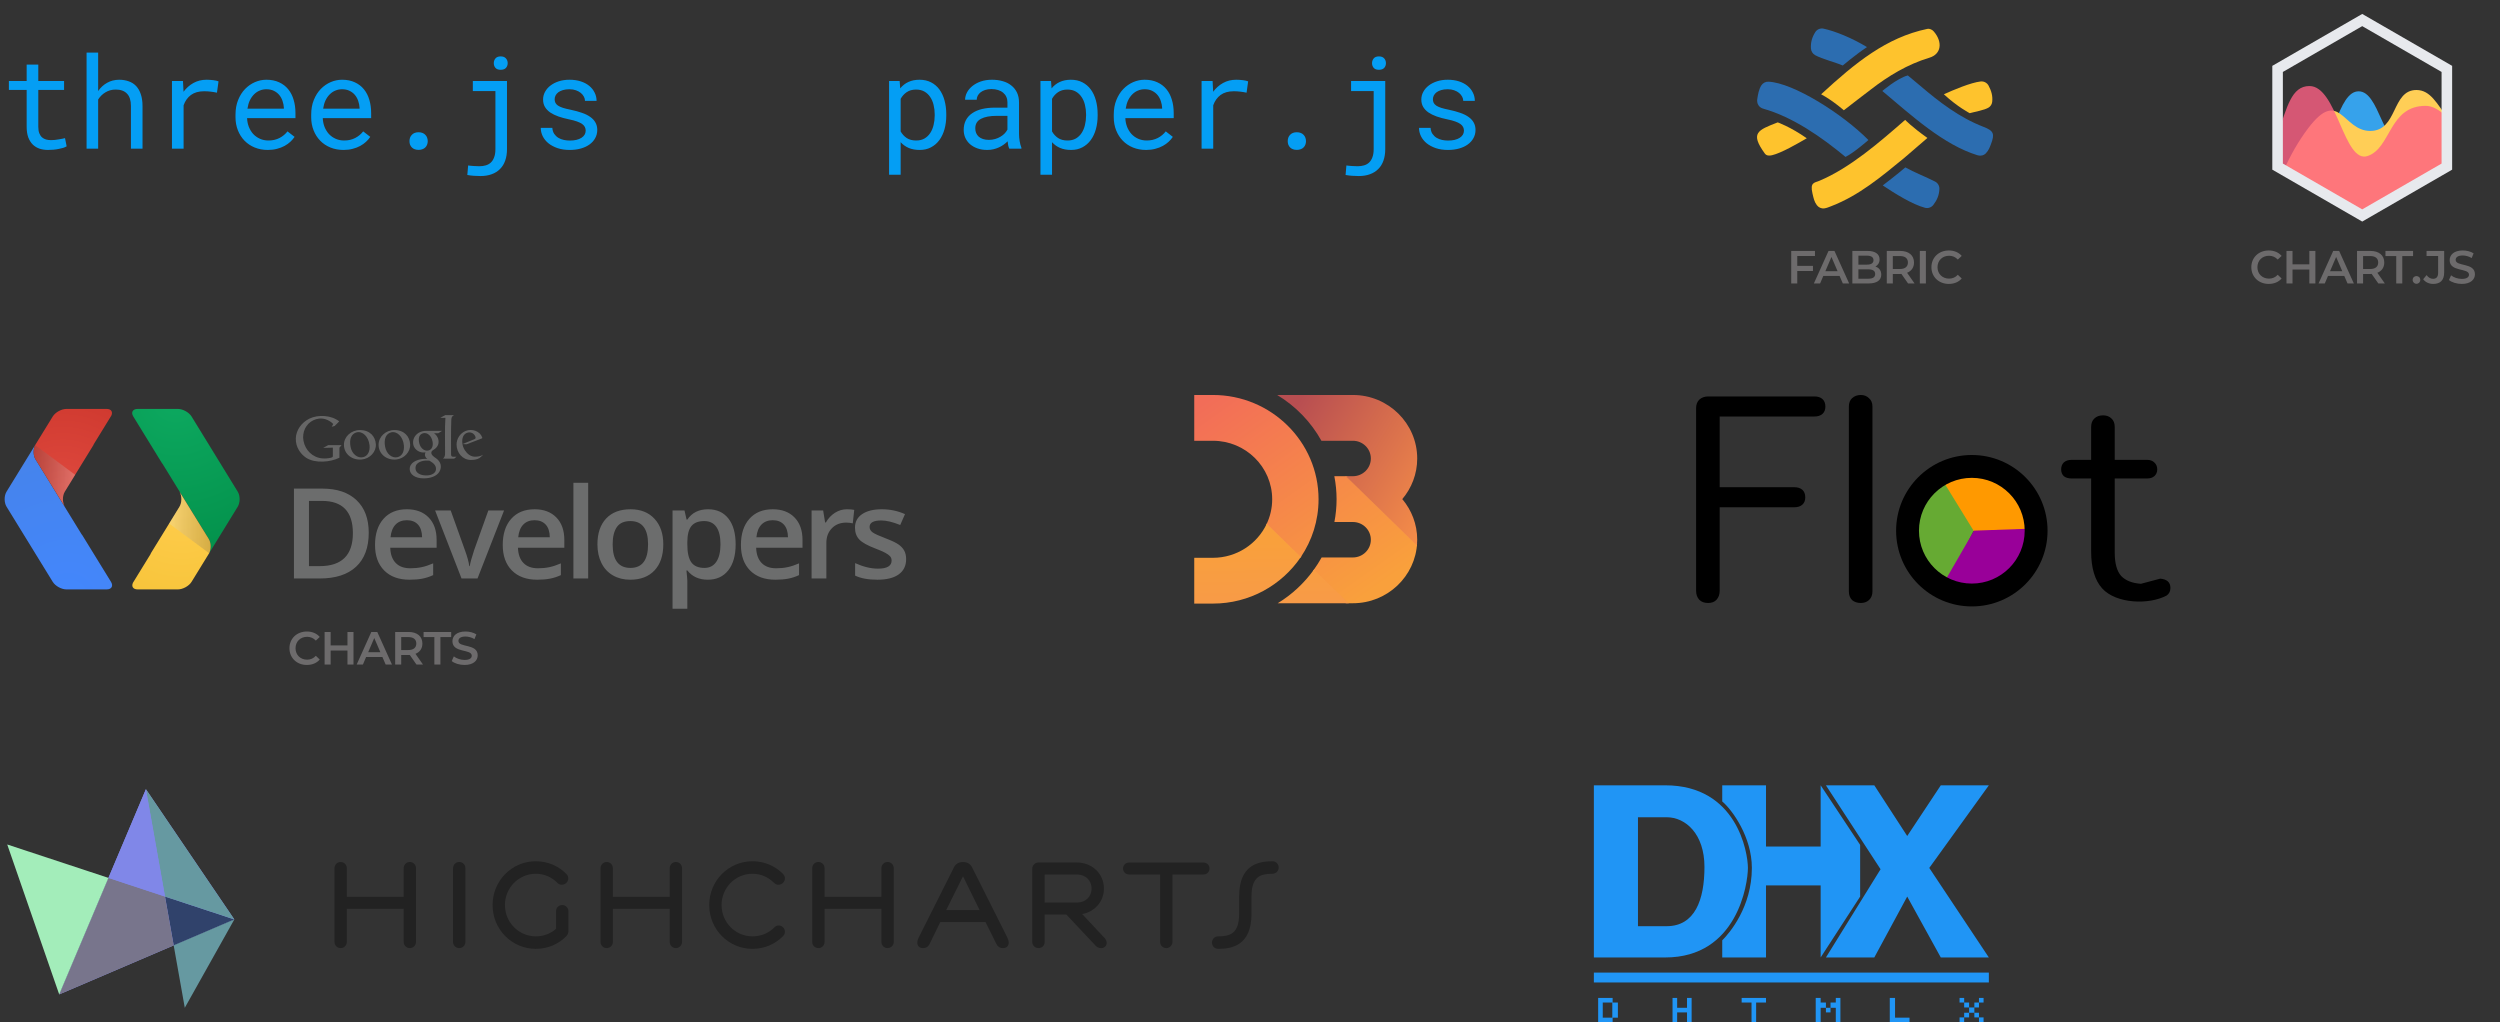 <svg width="538" height="220" viewBox="0 0 538 220" fill="none" xmlns="http://www.w3.org/2000/svg">
<rect x="0" y="0" width="538" height="220" fill="#333333" stroke="none"/>
<path d="M31.398 169.84L23.334 188.921L12.738 213.994L37.376 203.448L50.426 197.863L31.398 169.84Z" fill="#8087E8"/>
<path d="M35.508 192.939L37.377 203.448L50.427 197.862L35.508 192.939Z" fill="#30426B"/>
<path d="M31.399 169.84L35.508 192.94L50.427 197.863L31.399 169.84Z" fill="#6699A1"/>
<path d="M35.507 192.939L50.427 197.863L23.335 188.92L12.738 213.994L37.377 203.448L35.507 192.939Z" fill="#78758C"/>
<path d="M12.739 213.994L23.335 188.921L1.554 181.732L12.739 213.994Z" fill="#A3EDBA"/>
<path d="M37.377 203.448L39.766 216.876L50.427 197.863L37.377 203.448Z" fill="#6699A1"/>
<path d="M31.398 169.84L23.334 188.921L35.507 192.94L31.398 169.84Z" fill="#8087E8"/>
<path d="M86.867 195.574H74.638V202.687C74.638 203.442 74.054 204.034 73.31 204.034C72.565 204.034 71.981 203.442 71.981 202.687V186.848C71.981 186.093 72.565 185.499 73.31 185.499C74.054 185.499 74.638 186.091 74.638 186.848V192.989H86.867V186.848C86.867 186.093 87.452 185.499 88.196 185.499C88.94 185.499 89.525 186.091 89.525 186.848V202.684C89.525 203.439 88.94 204.032 88.196 204.032C87.452 204.032 86.867 203.44 86.867 202.684V195.574Z" fill="#222222"/>
<path d="M100.157 202.684C100.157 203.439 99.572 204.032 98.827 204.032C98.081 204.032 97.496 203.44 97.496 202.684V186.848C97.496 186.093 98.081 185.499 98.827 185.499C99.572 185.499 100.157 186.091 100.157 186.848V202.684Z" fill="#222222"/>
<path d="M119.665 196.059C119.665 195.304 120.25 194.767 120.996 194.767C121.739 194.767 122.327 195.359 122.327 196.113V200.37C122.327 200.693 122.164 201.177 121.899 201.446C120.198 203.171 117.912 204.193 115.306 204.193C110.149 204.193 106.003 199.992 106.003 194.767C106.003 189.539 110.149 185.34 115.306 185.34C117.912 185.34 120.198 186.363 121.899 188.085C122.429 188.624 122.429 189.434 121.899 189.972C121.367 190.51 120.518 190.564 119.986 190.025C118.763 188.788 117.167 188.033 115.306 188.033C111.639 188.033 108.661 191.05 108.661 194.767C108.661 198.483 111.64 201.501 115.306 201.501C117.007 201.501 118.497 200.909 119.665 199.883V196.059Z" fill="#222222"/>
<path d="M144.12 195.574H131.892V202.687C131.892 203.442 131.305 204.034 130.562 204.034C129.817 204.034 129.233 203.442 129.233 202.687V186.848C129.233 186.093 129.817 185.499 130.562 185.499C131.305 185.499 131.892 186.091 131.892 186.848V192.989H144.12V186.848C144.12 186.093 144.704 185.499 145.448 185.499C146.193 185.499 146.779 186.091 146.779 186.848V202.684C146.779 203.439 146.195 204.032 145.448 204.032C144.706 204.032 144.12 203.44 144.12 202.684V195.574Z" fill="#222222"/>
<path d="M161.927 204.193C156.767 204.193 152.624 199.992 152.624 194.767C152.624 189.539 156.769 185.34 161.927 185.34C164.533 185.34 166.819 186.363 168.52 188.085C169.05 188.624 169.05 189.434 168.52 189.972C167.988 190.51 167.137 190.564 166.605 190.025C165.384 188.788 163.788 188.033 161.927 188.033C158.259 188.033 155.282 191.05 155.282 194.767C155.282 198.483 158.259 201.501 161.927 201.501C163.788 201.501 165.436 200.801 166.659 199.562C167.191 199.022 167.988 199.022 168.52 199.562C169.05 200.099 169.05 200.908 168.52 201.446C166.819 203.17 164.532 204.193 161.927 204.193Z" fill="#222222"/>
<path d="M189.675 195.574H177.447V202.687C177.447 203.442 176.863 204.034 176.116 204.034C175.374 204.034 174.787 203.442 174.787 202.687V186.848C174.787 186.093 175.371 185.499 176.116 185.499C176.86 185.499 177.447 186.091 177.447 186.848V192.989H189.675V186.848C189.675 186.093 190.26 185.499 191.007 185.499C191.75 185.499 192.335 186.091 192.335 186.848V202.684C192.335 203.439 191.751 204.032 191.007 204.032C190.262 204.032 189.675 203.44 189.675 202.684V195.574Z" fill="#222222"/>
<path d="M209.21 186.686L216.759 201.716C216.919 202.039 217.078 202.471 217.078 202.848C217.078 203.602 216.598 204.033 215.855 204.033C215.323 204.033 214.791 203.871 214.418 203.117L212.081 198.43H202.348L200.061 203.117C199.689 203.871 199.158 204.033 198.628 204.033C197.883 204.033 197.405 203.601 197.405 202.848C197.405 202.47 197.563 202.04 197.723 201.716L205.271 186.686C205.751 185.663 206.709 185.501 207.24 185.501C207.774 185.501 208.73 185.662 209.21 186.686ZM203.625 195.844H210.801L207.24 188.572L203.625 195.844Z" fill="#222222"/>
<path d="M231.771 185.608C234.961 185.608 237.564 187.978 237.564 191.209C237.564 194.065 235.543 196.221 232.886 196.705L237.722 201.877C238.199 202.362 238.361 203.224 237.827 203.708C237.298 204.248 236.286 204.088 235.754 203.493L229.482 196.813H224.804V202.74C224.804 203.493 224.219 204.032 223.472 204.032C222.73 204.032 222.143 203.44 222.143 202.684V186.955C222.143 186.201 222.728 185.608 223.472 185.608H231.771ZM224.808 188.194V194.228H231.771C233.631 194.228 234.908 192.935 234.908 191.209C234.908 189.488 233.631 188.193 231.771 188.193L224.808 188.194Z" fill="#222222"/>
<path d="M249.651 188.194H243.006C242.264 188.194 241.678 187.655 241.678 186.901C241.678 186.148 242.262 185.61 243.006 185.61H258.957C259.702 185.61 260.288 186.149 260.288 186.901C260.288 187.656 259.704 188.194 258.957 188.194H252.312V202.685C252.312 203.44 251.728 204.032 250.984 204.032C250.238 204.032 249.651 203.441 249.651 202.685V188.194Z" fill="#222222"/>
<path d="M266.663 192.881C266.663 186.147 270.757 185.34 273.84 185.34C274.584 185.34 275.17 185.932 275.17 186.687C275.17 187.441 274.585 188.034 273.84 188.034C271.341 188.034 269.321 188.571 269.321 192.883V196.654C269.321 203.388 265.227 204.194 262.144 204.194C261.401 204.194 260.815 203.602 260.815 202.847C260.815 202.092 261.4 201.501 262.144 201.501C264.644 201.501 266.663 200.962 266.663 196.652V192.881Z" fill="#222222"/>
<path d="M304.909 117.522C304.931 117.316 304.946 117.108 304.958 116.898C304.973 116.65 289.853 102.481 289.853 102.481H289.491C289.491 102.481 304.817 118.447 304.909 117.522V117.522Z" fill="url(#paint0_linear)"/>
<path d="M272.65 112.607C272.63 112.651 272.611 112.694 272.59 112.738C272.569 112.783 272.546 112.829 272.524 112.874C272.043 113.866 279.272 120.846 279.853 119.998C279.88 119.961 279.906 119.921 279.933 119.884C279.962 119.839 279.991 119.797 280.02 119.752C280.485 119.055 272.857 112.154 272.65 112.607Z" fill="url(#paint1_linear)"/>
<path d="M282.867 122.423C282.846 122.467 282.701 122.71 282.568 122.839C282.545 122.883 289.625 129.818 289.625 129.818H290.263C290.263 129.818 283.617 122.716 282.867 122.423Z" fill="url(#paint2_linear)"/>
<path d="M304.968 116.772C304.637 124.021 298.565 129.818 291.146 129.818H290.143L282.734 122.609C283.343 121.76 283.91 120.881 284.414 119.964H291.146C293.275 119.964 295.007 118.253 295.007 116.15C295.007 114.047 293.275 112.336 291.146 112.336H287.162C287.466 110.751 287.632 109.117 287.632 107.445C287.632 105.748 287.463 104.091 287.148 102.481H289.623L304.924 117.372C304.943 117.173 304.957 116.973 304.968 116.772ZM261.025 85H257V94.854H261.025C268.055 94.854 273.775 100.502 273.775 107.445C273.775 109.334 273.348 111.127 272.59 112.737L279.933 119.884C282.344 116.321 283.753 112.043 283.753 107.445C283.753 95.069 273.557 85 261.025 85Z" fill="url(#paint3_linear)"/>
<path d="M291.146 85H274.847C278.828 87.4 282.125 90.804 284.371 94.854H291.146C293.275 94.854 295.007 96.564 295.007 98.668C295.007 100.771 293.275 102.481 291.146 102.481H289.624L304.925 117.373C304.961 116.969 304.984 116.562 304.984 116.15C304.984 112.827 303.777 109.78 301.773 107.408C303.777 105.038 304.984 101.99 304.984 98.668C304.984 91.132 298.777 85 291.146 85Z" fill="url(#paint4_linear)"/>
<path d="M290.143 129.818H274.964C278.019 127.955 280.661 125.494 282.734 122.61L290.143 129.818ZM279.933 119.884L272.591 112.738C270.562 117.044 266.142 120.038 261.025 120.038H257V129.892H261.025C268.902 129.892 275.854 125.912 279.933 119.884Z" fill="url(#paint5_linear)"/>
<g clip-path="url(#clip0)">
<path d="M79.352 114.634C79.352 117.828 78.444 120.269 76.631 121.957C74.817 123.646 72.204 124.49 68.793 124.49H63.256V105.149H69.375C72.524 105.149 74.974 105.978 76.725 107.637C78.476 109.294 79.352 111.627 79.352 114.634ZM75.941 114.74C75.941 110.11 73.725 107.795 69.294 107.795H66.492V121.832H68.793C73.558 121.831 75.941 119.468 75.941 114.74ZM88.139 124.755C85.81 124.755 83.989 124.092 82.676 122.764C81.364 121.436 80.706 119.608 80.706 117.281C80.706 114.891 81.316 113.013 82.534 111.645C83.751 110.278 85.426 109.595 87.556 109.595C89.532 109.595 91.094 110.182 92.24 111.354C93.386 112.527 93.959 114.142 93.959 116.197V117.877H83.982C84.027 119.296 84.42 120.388 85.161 121.151C85.901 121.914 86.943 122.295 88.287 122.295C89.172 122.295 89.995 122.214 90.758 122.05C91.521 121.887 92.34 121.616 93.216 121.237V123.763C92.467 124.116 91.676 124.374 90.86 124.53C90.066 124.68 89.159 124.755 88.139 124.755ZM87.557 111.949C86.546 111.949 85.736 112.262 85.127 112.888C84.518 113.514 84.155 114.428 84.038 115.626H90.834C90.816 114.418 90.519 113.503 89.941 112.881C89.362 112.26 88.568 111.949 87.557 111.949ZM99.322 124.491L93.637 109.859H96.994L100.04 118.366C100.563 119.795 100.879 120.95 100.987 121.832H101.095C101.177 121.197 101.492 120.042 102.043 118.366L105.089 109.859H108.472L102.76 124.491H99.322ZM115.622 124.755C113.293 124.755 111.473 124.092 110.159 122.764C108.847 121.436 108.189 119.608 108.189 117.281C108.189 114.891 108.798 113.013 110.017 111.645C111.235 110.278 112.909 109.595 115.039 109.595C117.015 109.595 118.577 110.182 119.723 111.354C120.869 112.527 121.443 114.142 121.443 116.197V117.877H111.466C111.511 119.296 111.904 120.388 112.644 121.151C113.384 121.914 114.426 122.295 115.77 122.295C116.655 122.295 117.478 122.214 118.241 122.05C119.004 121.887 119.823 121.616 120.699 121.237V123.763C119.951 124.116 119.159 124.374 118.344 124.53C117.549 124.68 116.642 124.755 115.622 124.755ZM115.04 111.949C114.029 111.949 113.219 112.262 112.61 112.888C112.001 113.514 111.638 114.428 111.521 115.626H118.317C118.299 114.418 118.001 113.503 117.424 112.881C116.845 112.26 116.051 111.949 115.04 111.949ZM126.575 124.491H123.395V103.905H126.575V124.491ZM142.74 117.148C142.74 119.538 142.113 121.403 140.858 122.744C139.604 124.085 137.858 124.755 135.619 124.755C134.22 124.755 132.984 124.447 131.91 123.829C130.836 123.212 130.011 122.325 129.434 121.17C128.856 120.016 128.567 118.674 128.567 117.149C128.567 114.776 129.189 112.924 130.435 111.592C131.68 110.261 133.435 109.595 135.701 109.595C137.868 109.595 139.581 110.276 140.845 111.639C142.108 113.001 142.74 114.837 142.74 117.148ZM131.843 117.148C131.843 120.526 133.119 122.215 135.674 122.215C138.2 122.215 139.464 120.526 139.464 117.148C139.464 113.805 138.193 112.134 135.647 112.134C134.311 112.134 133.344 112.565 132.743 113.43C132.143 114.295 131.843 115.534 131.843 117.148ZM152.326 124.755C150.43 124.755 148.96 124.089 147.913 122.758H147.724C147.85 123.993 147.913 124.742 147.913 125.007V130.999H144.732V109.859H147.304C147.376 110.131 147.525 110.784 147.75 111.817H147.913C148.905 110.335 150.394 109.594 152.38 109.594C154.247 109.594 155.703 110.255 156.746 111.578C157.788 112.901 158.31 114.758 158.31 117.148C158.31 119.538 157.778 121.403 156.719 122.744C155.658 124.085 154.194 124.755 152.326 124.755ZM151.554 112.134C150.291 112.134 149.367 112.495 148.786 113.219C148.204 113.942 147.913 115.097 147.913 116.685V117.148C147.913 118.93 148.201 120.22 148.779 121.018C149.357 121.817 150.3 122.215 151.608 122.215C152.71 122.215 153.558 121.775 154.154 120.892C154.749 120.011 155.047 118.754 155.047 117.122C155.047 115.481 154.75 114.24 154.16 113.398C153.569 112.555 152.7 112.134 151.554 112.134ZM166.879 124.755C164.551 124.755 162.73 124.092 161.417 122.764C160.104 121.436 159.447 119.608 159.447 117.281C159.447 114.891 160.055 113.013 161.274 111.645C162.491 110.278 164.165 109.595 166.296 109.595C168.272 109.595 169.834 110.182 170.98 111.354C172.125 112.527 172.7 114.142 172.7 116.197V117.877H162.724C162.769 119.296 163.162 120.388 163.902 121.151C164.643 121.914 165.684 122.295 167.028 122.295C167.913 122.295 168.736 122.214 169.499 122.05C170.263 121.887 171.081 121.616 171.957 121.237V123.763C171.209 124.116 170.417 124.374 169.602 124.53C168.806 124.68 167.9 124.755 166.879 124.755ZM166.298 111.949C165.286 111.949 164.477 112.262 163.868 112.888C163.259 113.515 162.895 114.428 162.778 115.626H169.575C169.557 114.418 169.259 113.503 168.682 112.881C168.103 112.26 167.308 111.949 166.298 111.949ZM182.245 109.594C182.886 109.594 183.414 109.638 183.83 109.726L183.518 112.622C183.057 112.516 182.584 112.462 182.11 112.464C180.837 112.464 179.806 112.869 179.017 113.681C178.227 114.493 177.832 115.547 177.832 116.843V124.489H174.652V109.859H177.143L177.563 112.438H177.726C178.221 111.565 178.869 110.873 179.668 110.361C180.466 109.85 181.325 109.594 182.245 109.594ZM195 120.323C195 121.752 194.467 122.848 193.402 123.61C192.337 124.374 190.812 124.755 188.827 124.755C186.832 124.755 185.231 124.46 184.021 123.868V121.183C185.781 121.977 187.419 122.373 188.935 122.373C190.893 122.373 191.873 121.796 191.873 120.64C191.873 120.27 191.764 119.961 191.548 119.714C191.331 119.467 190.975 119.212 190.478 118.947C189.982 118.683 189.291 118.383 188.407 118.048C186.683 117.395 185.517 116.742 184.907 116.089C184.298 115.437 183.993 114.59 183.993 113.549C183.993 112.297 184.51 111.324 185.544 110.632C186.577 109.94 187.983 109.593 189.761 109.593C191.521 109.593 193.186 109.942 194.756 110.639L193.727 112.981C192.112 112.328 190.754 112.002 189.653 112.002C187.973 112.002 187.135 112.469 187.135 113.404C187.135 113.862 187.354 114.251 187.791 114.568C188.23 114.886 189.185 115.322 190.656 115.878C191.891 116.346 192.789 116.773 193.348 117.162C193.907 117.55 194.323 117.997 194.594 118.505C194.864 119.011 195 119.618 195 120.323Z" fill="#6C6D6D"/>
<path d="M103.713 97.991C103.313 98.196 102.714 98.275 102.25 98.282C101.306 98.301 100.547 97.668 100.056 96.924C99.73 96.438 99.534 95.879 99.486 95.299C99.404 94.393 99.633 93.348 100.678 93.091C101.382 92.918 102.04 93.299 102.299 93.957C102.415 94.263 102.344 94.414 102.063 94.525L99.539 95.56L100.397 95.613C101.425 95.196 102.569 94.808 103.593 94.392C103.805 94.305 103.824 94.289 103.742 94.069C103.299 92.831 101.626 92.16 100.195 92.742C99.071 93.201 98.256 94.362 98.256 95.666C98.256 97.421 99.547 98.979 101.311 98.979C102.113 98.979 102.688 98.871 103.2 98.557C103.31 98.456 103.924 97.969 103.935 97.866C103.935 97.841 103.844 97.916 103.713 97.991ZM97.065 97.716C97.083 95.254 97.02 92.78 97.124 90.316C97.143 90.106 97.163 89.865 97.245 89.741C97.358 89.57 97.447 89.501 97.706 89.334H95.823C95.448 89.497 95.113 89.749 94.751 89.928C95.132 89.916 95.477 89.921 95.854 89.913C95.691 92.387 95.793 94.855 95.78 97.423C95.8 98.187 95.642 98.386 95.34 98.695C96.147 98.695 96.913 98.709 97.722 98.709C97.889 98.612 98.105 98.397 98.24 98.282C97.346 98.308 97.079 98.389 97.065 97.716Z" fill="#666666"/>
<path d="M95.121 92.729C93.986 92.719 92.851 92.716 91.716 92.718C90.588 92.718 89.572 93.254 89.114 94.211C88.905 94.651 88.821 95.218 88.952 95.754C89.22 96.819 90.355 97.522 91.46 97.359C91.582 97.343 91.621 97.306 91.555 97.413C91.312 97.832 91.492 98.457 91.968 98.759C91.624 98.736 91.278 98.741 90.934 98.776C89.589 98.932 88.095 99.611 88.174 101.028C88.231 102.132 89.373 102.943 91.175 102.944C92.632 102.943 93.996 102.49 94.569 101.489C95.175 100.432 94.82 99.341 93.909 98.677C93.496 98.375 92.776 97.958 92.82 97.383C92.835 97.189 92.983 96.979 93.261 96.817C93.762 96.534 94.1 96.159 94.269 95.723C94.443 95.265 94.418 94.762 94.245 94.308C94.081 93.884 93.786 93.498 93.397 93.238H94.312L95.121 92.729ZM92.835 99.413C93.629 99.903 93.885 100.5 93.818 101.055C93.74 101.723 93.082 102.246 91.964 102.311C90.763 102.384 89.155 101.921 89.452 100.383C89.614 99.563 90.728 99.142 91.642 99.113C91.903 99.105 92.157 99.123 92.41 99.131C92.548 99.227 92.694 99.319 92.835 99.413ZM92.227 96.939C91.419 97.158 90.531 96.542 90.245 95.448C89.925 94.242 90.251 93.477 91.012 93.247C91.912 92.969 92.873 93.766 93.092 95.065C93.237 95.916 93.014 96.723 92.227 96.939ZM88.262 95.602C88.163 93.955 87.032 92.549 84.87 92.549C83 92.549 81.469 93.974 81.469 95.723C81.469 97.727 83.249 99.097 85.284 98.883C86.975 98.708 88.363 97.242 88.262 95.602ZM85.519 98.392C84.382 98.644 83.176 97.726 82.88 96.167C82.547 94.452 83.092 93.323 84.163 93.044C85.433 92.719 86.727 93.969 86.912 95.811C87.038 97.016 86.624 98.142 85.519 98.392ZM77.458 92.549C75.562 92.549 74.014 93.974 74.014 95.723C74.014 97.726 75.812 99.097 77.874 98.883C79.589 98.708 80.99 97.241 80.884 95.602C80.781 93.954 79.641 92.549 77.458 92.549ZM78.11 98.392C76.962 98.644 75.744 97.726 75.442 96.167C75.107 94.452 75.659 93.323 76.744 93.044C78.026 92.719 79.331 93.969 79.522 95.811C79.646 97.016 79.229 98.142 78.11 98.392ZM69.549 96.39L71.627 96.33V98.085C71.627 98.338 71.63 98.373 71.208 98.507C70.616 98.661 69.949 98.693 69.338 98.642C67.264 98.47 65.687 96.869 65.311 94.876C64.951 92.978 65.871 91.185 67.415 90.449C68.17 90.089 69.077 89.916 70.059 90.227C70.672 90.414 71.233 90.765 71.719 91.242L71.379 91.838L72.018 91.671L72.999 90.685C71.33 89.338 68.465 89.162 66.566 90.098C64.916 90.916 63.714 92.535 63.658 94.345C63.59 96.244 64.731 97.755 65.878 98.508C67.776 99.759 71.064 99.484 73.046 98.503L73.038 98.323H73.046V96.33L73.504 95.799H70.62L69.549 96.39Z" fill="#666666"/>
<path d="M44.928 116.001C45.444 116.835 45.455 118.148 45.01 119.053L51.156 109.049C51.705 108.153 51.705 106.691 51.156 105.799L41.223 89.626C40.671 88.735 39.349 88.001 38.282 88.001H29.624C28.559 88.001 28.136 88.735 28.684 89.627L34.869 99.688C34.906 99.739 34.959 99.785 34.992 99.832L44.928 116.001Z" fill="url(#paint6_radial)"/>
<path d="M29.624 126.84H38.282C39.349 126.84 40.671 126.112 41.223 125.214L45.011 119.052C45.455 118.148 45.444 116.834 44.929 116L38.624 105.797C39.172 106.689 39.172 108.15 38.624 109.047L32.475 119.045C32.443 119.112 32.428 119.19 32.394 119.252L28.62 125.392C28.233 126.2 28.631 126.84 29.624 126.84Z" fill="url(#paint7_radial)"/>
<path d="M44.927 116.001L38.623 105.798C39.17 106.69 39.17 108.152 38.623 109.048L36.402 112.664L45.009 119.053C45.454 118.149 45.443 116.834 44.927 116.001Z" fill="url(#paint8_linear)"/>
<path d="M7.64 98.84C7.129 98.006 7.112 96.692 7.561 95.788L1.411 105.794C0.862 106.69 0.862 108.152 1.411 109.045L11.35 125.214C11.899 126.106 13.223 126.84 14.285 126.84H22.943C24.012 126.84 24.436 126.107 23.887 125.214L17.7 115.153C17.665 115.101 17.609 115.057 17.578 115.009L7.64 98.84Z" fill="url(#paint9_radial)"/>
<path d="M22.944 88.001H14.286C13.223 88.001 11.9 88.731 11.351 89.627L7.561 95.788C7.113 96.692 7.13 98.007 7.64 98.841L13.949 109.046C13.4 108.152 13.4 106.69 13.949 105.795L20.095 95.796C20.125 95.73 20.14 95.653 20.181 95.589L23.953 89.45C24.338 88.642 23.937 88.001 22.944 88.001Z" fill="url(#paint10_radial)"/>
<path d="M7.64 98.84L13.949 109.045C13.4 108.151 13.4 106.689 13.949 105.794L16.17 102.179L7.562 95.788C7.113 96.691 7.13 98.006 7.64 98.84Z" fill="url(#paint11_linear)"/>
</g>
<path d="M66.028 143.1C67.178 143.1 68.158 142.69 68.808 141.93L67.968 141.13C67.458 141.69 66.828 141.96 66.098 141.96C64.648 141.96 63.598 140.94 63.598 139.5C63.598 138.06 64.648 137.04 66.098 137.04C66.828 137.04 67.458 137.31 67.968 137.86L68.808 137.07C68.158 136.31 67.178 135.9 66.038 135.9C63.888 135.9 62.288 137.41 62.288 139.5C62.288 141.59 63.888 143.1 66.028 143.1ZM74.773 136V138.89H71.153V136H69.853V143H71.153V140H74.773V143H76.073V136H74.773ZM82.989 143H84.349L81.189 136H79.909L76.759 143H78.099L78.789 141.38H82.289L82.989 143ZM79.229 140.36L80.539 137.3L81.859 140.36H79.229ZM91.019 143L89.409 140.7C90.359 140.33 90.899 139.55 90.899 138.49C90.899 136.94 89.759 136 87.919 136H85.039V143H86.339V140.96H87.919C88.009 140.96 88.099 140.96 88.189 140.95L89.619 143H91.019ZM89.589 138.49C89.589 139.37 88.999 139.89 87.859 139.89H86.339V137.1H87.859C88.999 137.1 89.589 137.61 89.589 138.49ZM93.476 143H94.776V137.1H97.096V136H91.156V137.1H93.476V143ZM99.973 143.1C101.893 143.1 102.803 142.14 102.803 141.02C102.803 138.45 98.653 139.42 98.653 137.93C98.653 137.4 99.093 136.98 100.173 136.98C100.783 136.98 101.473 137.16 102.103 137.53L102.513 136.52C101.903 136.12 101.023 135.9 100.183 135.9C98.263 135.9 97.363 136.86 97.363 137.99C97.363 140.59 101.523 139.6 101.523 141.11C101.523 141.63 101.063 142.02 99.973 142.02C99.113 142.02 98.223 141.7 97.663 141.25L97.213 142.26C97.793 142.76 98.883 143.1 99.973 143.1Z" fill="#6D6B6C"/>
<path d="M526.578 25.496C520.332 25.619 521.633 29.573 517.231 30.573C512.759 31.589 512.053 19.651 507.582 19.651C503.11 19.651 502.12 31.247 496.521 39.209L496.361 39.434L508.365 46.363L526.578 35.849V25.496Z" fill="#36A2EB"/>
<path d="M526.578 25.136C524.487 22.453 523.069 19.367 520.017 19.367C514.617 19.367 516.038 28.177 510.07 28.177C504.101 28.177 503.474 18.701 496.712 27.608C494.558 30.447 492.824 33.611 491.462 36.606L508.365 46.364L526.578 35.849V25.136Z" fill="#FFCE56"/>
<path opacity="0.8" d="M490.151 28.786C492.2 23.111 493.084 18.515 496.997 18.515C502.965 18.515 504.385 35.281 509.502 33.575C514.617 31.871 514.049 22.777 522.007 22.777C523.521 22.777 525.068 23.705 526.579 25.206V35.849L508.365 46.364L490.151 35.849V28.786H490.151Z" fill="#FE6184"/>
<path d="M508.351 47.682L489 36.512V14.171L508.351 3L527.701 14.171V36.511L508.351 47.682ZM491.273 35.199L508.351 45.057L525.428 35.199V15.483L508.351 5.625L491.273 15.483V35.199Z" fill="#E7E9ED"/>
<path d="M488.224 61.1C489.374 61.1 490.354 60.69 491.004 59.93L490.164 59.13C489.654 59.69 489.024 59.96 488.294 59.96C486.844 59.96 485.794 58.94 485.794 57.5C485.794 56.06 486.844 55.04 488.294 55.04C489.024 55.04 489.654 55.31 490.164 55.86L491.004 55.07C490.354 54.31 489.374 53.9 488.234 53.9C486.084 53.9 484.484 55.41 484.484 57.5C484.484 59.59 486.084 61.1 488.224 61.1ZM496.969 54V56.89H493.349V54H492.049V61H493.349V58H496.969V61H498.269V54H496.969ZM505.185 61H506.545L503.385 54H502.105L498.955 61H500.295L500.985 59.38H504.485L505.185 61ZM501.425 58.36L502.735 55.3L504.055 58.36H501.425ZM513.215 61L511.605 58.7C512.555 58.33 513.095 57.55 513.095 56.49C513.095 54.94 511.955 54 510.115 54H507.235V61H508.535V58.96H510.115C510.205 58.96 510.295 58.96 510.385 58.95L511.815 61H513.215ZM511.785 56.49C511.785 57.37 511.195 57.89 510.055 57.89H508.535V55.1H510.055C511.195 55.1 511.785 55.61 511.785 56.49ZM515.672 61H516.972V55.1H519.292V54H513.352V55.1H515.672V61ZM520.025 61.07C520.475 61.07 520.845 60.72 520.845 60.24C520.845 59.74 520.475 59.41 520.025 59.41C519.575 59.41 519.205 59.74 519.205 60.24C519.205 60.72 519.575 61.07 520.025 61.07ZM523.624 61.1C525.164 61.1 525.984 60.29 525.984 58.64V54H522.194V55.09H524.684V58.71C524.684 59.57 524.314 60 523.594 60C523.044 60 522.584 59.72 522.204 59.2L521.464 60.09C521.944 60.74 522.744 61.1 523.624 61.1ZM529.777 61.1C531.697 61.1 532.607 60.14 532.607 59.02C532.607 56.45 528.457 57.42 528.457 55.93C528.457 55.4 528.897 54.98 529.977 54.98C530.587 54.98 531.277 55.16 531.907 55.53L532.317 54.52C531.707 54.12 530.827 53.9 529.987 53.9C528.067 53.9 527.167 54.86 527.167 55.99C527.167 58.59 531.327 57.6 531.327 59.11C531.327 59.63 530.867 60.02 529.777 60.02C528.917 60.02 528.027 59.7 527.467 59.25L527.017 60.26C527.597 60.76 528.687 61.1 529.777 61.1Z" fill="#6D6B6C"/>
<path d="M203.638 24.876C203.638 25.918 203.512 26.892 203.261 27.799C203.009 28.696 202.641 29.477 202.157 30.142C201.672 30.806 201.07 31.327 200.352 31.704C199.643 32.081 198.83 32.269 197.915 32.269C197.026 32.269 196.24 32.126 195.558 31.838C194.885 31.551 194.306 31.138 193.821 30.599V37.602H191.33V17.43H193.605L193.727 19.018C194.211 18.417 194.795 17.959 195.477 17.645C196.169 17.322 196.968 17.16 197.874 17.16C198.808 17.16 199.634 17.344 200.352 17.712C201.07 18.08 201.672 18.592 202.157 19.247C202.641 19.903 203.009 20.688 203.261 21.604C203.512 22.511 203.638 23.507 203.638 24.593V24.876ZM201.147 24.593C201.147 23.884 201.066 23.211 200.904 22.574C200.752 21.927 200.509 21.362 200.177 20.877C199.854 20.383 199.441 19.993 198.938 19.705C198.435 19.418 197.834 19.274 197.134 19.274C196.335 19.274 195.661 19.463 195.114 19.84C194.575 20.208 194.144 20.684 193.821 21.267V28.283C194.144 28.858 194.575 29.329 195.114 29.697C195.652 30.056 196.335 30.236 197.161 30.236C197.852 30.236 198.449 30.092 198.952 29.805C199.454 29.509 199.867 29.114 200.19 28.62C200.514 28.126 200.752 27.556 200.904 26.91C201.066 26.263 201.147 25.586 201.147 24.876V24.593ZM217.205 32C217.107 31.811 217.026 31.578 216.963 31.3C216.909 31.012 216.869 30.716 216.842 30.411C216.59 30.662 216.308 30.9 215.993 31.125C215.688 31.349 215.347 31.547 214.97 31.717C214.602 31.888 214.207 32.022 213.785 32.121C213.363 32.22 212.914 32.269 212.438 32.269C211.666 32.269 210.966 32.157 210.338 31.933C209.718 31.708 209.188 31.407 208.749 31.03C208.318 30.644 207.981 30.191 207.739 29.67C207.505 29.141 207.388 28.571 207.388 27.96C207.388 27.161 207.546 26.461 207.86 25.859C208.183 25.258 208.636 24.76 209.22 24.365C209.803 23.961 210.504 23.66 211.321 23.462C212.147 23.265 213.067 23.166 214.081 23.166H216.801V22.021C216.801 21.582 216.721 21.187 216.559 20.837C216.397 20.486 216.168 20.19 215.872 19.948C215.576 19.696 215.212 19.503 214.781 19.369C214.36 19.234 213.884 19.167 213.354 19.167C212.86 19.167 212.416 19.23 212.021 19.355C211.635 19.481 211.307 19.647 211.038 19.853C210.769 20.06 210.558 20.307 210.405 20.594C210.261 20.872 210.189 21.164 210.189 21.469H207.685C207.694 20.94 207.828 20.419 208.089 19.907C208.358 19.396 208.74 18.938 209.233 18.534C209.736 18.121 210.342 17.789 211.051 17.537C211.77 17.286 212.582 17.16 213.489 17.16C214.315 17.16 215.082 17.263 215.791 17.47C216.501 17.667 217.111 17.973 217.623 18.386C218.144 18.79 218.552 19.297 218.848 19.907C219.145 20.518 219.293 21.232 219.293 22.048V28.822C219.293 29.307 219.338 29.823 219.427 30.371C219.517 30.909 219.643 31.381 219.804 31.785V32H217.205ZM212.802 30.101C213.287 30.101 213.74 30.038 214.162 29.913C214.584 29.787 214.966 29.621 215.307 29.415C215.657 29.208 215.958 28.975 216.209 28.714C216.46 28.445 216.658 28.167 216.801 27.879V24.93H214.485C213.031 24.93 211.9 25.146 211.092 25.577C210.284 26.008 209.88 26.685 209.88 27.61C209.88 27.969 209.938 28.301 210.055 28.607C210.18 28.912 210.365 29.177 210.607 29.401C210.849 29.616 211.155 29.787 211.523 29.913C211.891 30.038 212.317 30.101 212.802 30.101ZM236.213 24.876C236.213 25.918 236.088 26.892 235.836 27.799C235.585 28.696 235.217 29.477 234.732 30.142C234.247 30.806 233.646 31.327 232.928 31.704C232.218 32.081 231.406 32.269 230.49 32.269C229.601 32.269 228.816 32.126 228.134 31.838C227.46 31.551 226.881 31.138 226.396 30.599V37.602H223.905V17.43H226.181L226.302 19.018C226.787 18.417 227.37 17.959 228.053 17.645C228.744 17.322 229.543 17.16 230.45 17.16C231.383 17.16 232.209 17.344 232.928 17.712C233.646 18.08 234.247 18.592 234.732 19.247C235.217 19.903 235.585 20.688 235.836 21.604C236.088 22.511 236.213 23.507 236.213 24.593V24.876ZM233.722 24.593C233.722 23.884 233.641 23.211 233.48 22.574C233.327 21.927 233.085 21.362 232.752 20.877C232.429 20.383 232.016 19.993 231.514 19.705C231.011 19.418 230.409 19.274 229.709 19.274C228.91 19.274 228.237 19.463 227.689 19.84C227.151 20.208 226.72 20.684 226.396 21.267V28.283C226.72 28.858 227.151 29.329 227.689 29.697C228.228 30.056 228.91 30.236 229.736 30.236C230.427 30.236 231.024 30.092 231.527 29.805C232.03 29.509 232.443 29.114 232.766 28.62C233.089 28.126 233.327 27.556 233.48 26.91C233.641 26.263 233.722 25.586 233.722 24.876V24.593ZM246.643 32.269C245.62 32.269 244.677 32.094 243.815 31.744C242.962 31.394 242.231 30.905 241.62 30.276C241.01 29.648 240.534 28.903 240.193 28.041C239.852 27.179 239.681 26.241 239.681 25.227V24.661C239.681 23.485 239.87 22.434 240.247 21.51C240.624 20.576 241.122 19.791 241.742 19.153C242.37 18.507 243.079 18.013 243.869 17.672C244.668 17.331 245.485 17.16 246.32 17.16C247.37 17.16 248.286 17.344 249.067 17.712C249.857 18.071 250.513 18.574 251.033 19.221C251.554 19.858 251.94 20.612 252.191 21.483C252.452 22.354 252.582 23.296 252.582 24.311V25.428H242.172C242.199 26.093 242.325 26.717 242.549 27.3C242.783 27.884 243.097 28.395 243.492 28.835C243.896 29.266 244.376 29.608 244.933 29.859C245.49 30.11 246.105 30.236 246.778 30.236C247.667 30.236 248.457 30.056 249.148 29.697C249.839 29.338 250.414 28.862 250.872 28.27L252.393 29.455C252.151 29.823 251.846 30.178 251.478 30.519C251.119 30.851 250.701 31.147 250.225 31.407C249.749 31.668 249.211 31.874 248.609 32.027C248.008 32.188 247.352 32.269 246.643 32.269ZM246.32 19.207C245.817 19.207 245.341 19.301 244.893 19.49C244.444 19.669 244.04 19.939 243.681 20.298C243.322 20.648 243.016 21.083 242.765 21.604C242.523 22.116 242.352 22.708 242.253 23.382H250.091V23.193C250.064 22.708 249.969 22.228 249.808 21.752C249.655 21.276 249.426 20.85 249.121 20.473C248.816 20.096 248.43 19.791 247.963 19.557C247.505 19.324 246.957 19.207 246.32 19.207ZM266.042 17.16C266.275 17.16 266.517 17.169 266.769 17.187C267.02 17.196 267.258 17.218 267.483 17.254C267.716 17.281 267.927 17.317 268.115 17.362C268.313 17.407 268.475 17.456 268.6 17.51L268.264 19.948C267.779 19.84 267.316 19.764 266.877 19.719C266.446 19.665 265.992 19.638 265.516 19.638C264.349 19.638 263.402 19.903 262.675 20.433C261.957 20.962 261.427 21.703 261.086 22.654V32H258.581V17.43H260.951L261.073 19.746C261.665 18.947 262.374 18.318 263.2 17.86C264.035 17.394 264.982 17.16 266.042 17.16ZM277.118 30.384C277.118 30.115 277.158 29.863 277.239 29.63C277.329 29.396 277.455 29.195 277.616 29.024C277.778 28.844 277.98 28.705 278.222 28.607C278.465 28.508 278.747 28.458 279.071 28.458C279.394 28.458 279.677 28.508 279.919 28.607C280.17 28.705 280.377 28.844 280.538 29.024C280.709 29.195 280.835 29.396 280.915 29.63C281.005 29.863 281.05 30.115 281.05 30.384C281.05 30.644 281.005 30.891 280.915 31.125C280.835 31.349 280.709 31.547 280.538 31.717C280.377 31.888 280.17 32.018 279.919 32.108C279.677 32.206 279.394 32.256 279.071 32.256C278.747 32.256 278.465 32.206 278.222 32.108C277.98 32.018 277.778 31.888 277.616 31.717C277.455 31.547 277.329 31.349 277.239 31.125C277.158 30.891 277.118 30.644 277.118 30.384ZM290.753 17.43H298.105V32.094C298.105 33.028 297.975 33.854 297.715 34.572C297.464 35.29 297.091 35.892 296.597 36.377C296.112 36.87 295.515 37.243 294.806 37.494C294.106 37.755 293.307 37.885 292.409 37.885C291.897 37.885 291.417 37.867 290.968 37.831C290.528 37.804 290.062 37.746 289.568 37.656L289.743 35.609C289.895 35.636 290.089 35.658 290.322 35.676C290.555 35.703 290.789 35.721 291.022 35.73C291.265 35.748 291.493 35.757 291.709 35.757C291.933 35.766 292.108 35.771 292.234 35.771C292.701 35.771 293.141 35.708 293.554 35.582C293.967 35.465 294.326 35.263 294.631 34.976C294.936 34.689 295.174 34.307 295.345 33.831C295.524 33.365 295.614 32.785 295.614 32.094V19.598H290.753V17.43ZM295.264 13.592C295.264 13.188 295.385 12.847 295.628 12.568C295.87 12.281 296.243 12.137 296.745 12.137C297.248 12.137 297.625 12.281 297.877 12.568C298.128 12.847 298.254 13.188 298.254 13.592C298.254 13.996 298.128 14.337 297.877 14.615C297.625 14.884 297.248 15.019 296.745 15.019C296.243 15.019 295.87 14.884 295.628 14.615C295.385 14.337 295.264 13.996 295.264 13.592ZM315.04 28.135C315.04 27.839 314.981 27.574 314.864 27.341C314.748 27.098 314.55 26.878 314.272 26.681C313.994 26.483 313.626 26.304 313.168 26.142C312.71 25.972 312.14 25.819 311.458 25.684C310.623 25.514 309.86 25.307 309.168 25.065C308.486 24.823 307.898 24.535 307.404 24.203C306.919 23.862 306.542 23.467 306.273 23.018C306.004 22.56 305.869 22.03 305.869 21.429C305.869 20.837 306.008 20.284 306.286 19.773C306.565 19.252 306.955 18.799 307.458 18.413C307.961 18.026 308.558 17.721 309.249 17.497C309.949 17.272 310.717 17.16 311.552 17.16C312.45 17.16 313.258 17.277 313.976 17.51C314.694 17.744 315.304 18.067 315.807 18.48C316.31 18.893 316.696 19.378 316.965 19.934C317.244 20.482 317.383 21.074 317.383 21.712H314.891C314.891 21.398 314.811 21.092 314.649 20.796C314.487 20.491 314.263 20.221 313.976 19.988C313.688 19.755 313.338 19.566 312.925 19.422C312.521 19.279 312.064 19.207 311.552 19.207C311.022 19.207 310.555 19.265 310.151 19.382C309.756 19.499 309.424 19.656 309.155 19.853C308.894 20.051 308.697 20.28 308.562 20.54C308.428 20.8 308.36 21.07 308.36 21.348C308.36 21.636 308.414 21.891 308.522 22.116C308.63 22.34 308.814 22.542 309.074 22.722C309.343 22.901 309.698 23.063 310.138 23.206C310.587 23.35 311.152 23.489 311.835 23.624C312.732 23.812 313.536 24.032 314.245 24.284C314.954 24.526 315.551 24.823 316.036 25.173C316.521 25.514 316.889 25.913 317.14 26.371C317.401 26.829 317.531 27.359 317.531 27.96C317.531 28.607 317.383 29.195 317.086 29.724C316.799 30.254 316.395 30.707 315.874 31.084C315.354 31.461 314.73 31.753 314.003 31.96C313.275 32.166 312.481 32.269 311.619 32.269C310.632 32.269 309.752 32.139 308.98 31.879C308.208 31.61 307.552 31.259 307.014 30.828C306.484 30.389 306.076 29.881 305.788 29.307C305.51 28.732 305.371 28.135 305.371 27.516H307.862C307.898 28.027 308.033 28.458 308.266 28.808C308.508 29.159 308.805 29.441 309.155 29.657C309.514 29.872 309.909 30.025 310.34 30.115C310.771 30.204 311.197 30.249 311.619 30.249C312.669 30.249 313.5 30.056 314.11 29.67C314.721 29.284 315.031 28.773 315.04 28.135Z" fill="#049EF4"/>
<path d="M8.241 13.901V17.43H13.79V19.355H8.241V27.273C8.241 27.839 8.313 28.306 8.457 28.674C8.6 29.042 8.798 29.338 9.049 29.563C9.301 29.778 9.588 29.931 9.911 30.02C10.243 30.11 10.594 30.155 10.962 30.155C11.231 30.155 11.509 30.142 11.796 30.115C12.084 30.079 12.362 30.038 12.631 29.994C12.91 29.949 13.165 29.904 13.399 29.859C13.641 29.805 13.839 29.76 13.992 29.724L14.342 31.488C14.135 31.614 13.884 31.726 13.588 31.825C13.291 31.915 12.968 31.991 12.618 32.054C12.268 32.126 11.895 32.18 11.5 32.215C11.114 32.251 10.728 32.269 10.342 32.269C9.696 32.269 9.09 32.18 8.524 32C7.968 31.811 7.483 31.52 7.07 31.125C6.657 30.721 6.329 30.204 6.087 29.576C5.853 28.939 5.737 28.171 5.737 27.273V19.355H1.912V17.43H5.737V13.901H8.241ZM21.122 19.598C21.643 18.834 22.285 18.242 23.048 17.82C23.811 17.389 24.668 17.169 25.62 17.16C26.383 17.16 27.074 17.272 27.694 17.497C28.322 17.712 28.856 18.053 29.296 18.52C29.736 18.987 30.073 19.58 30.306 20.298C30.549 21.007 30.67 21.851 30.67 22.829V32H28.178V22.802C28.178 21.608 27.891 20.72 27.317 20.136C26.751 19.553 25.939 19.265 24.879 19.274C24.08 19.274 23.353 19.472 22.698 19.867C22.051 20.253 21.526 20.769 21.122 21.416V32H18.631V11.316H21.122V19.598ZM44.466 17.16C44.7 17.16 44.942 17.169 45.193 17.187C45.445 17.196 45.683 17.218 45.907 17.254C46.141 17.281 46.352 17.317 46.54 17.362C46.737 17.407 46.899 17.456 47.025 17.51L46.688 19.948C46.203 19.84 45.741 19.764 45.301 19.719C44.87 19.665 44.417 19.638 43.941 19.638C42.774 19.638 41.827 19.903 41.1 20.433C40.381 20.962 39.852 21.703 39.511 22.654V32H37.006V17.43H39.376L39.497 19.746C40.09 18.947 40.799 18.318 41.625 17.86C42.46 17.394 43.407 17.16 44.466 17.16ZM57.643 32.269C56.62 32.269 55.677 32.094 54.815 31.744C53.962 31.394 53.231 30.905 52.62 30.276C52.01 29.648 51.534 28.903 51.193 28.041C50.852 27.179 50.681 26.241 50.681 25.227V24.661C50.681 23.485 50.87 22.434 51.247 21.51C51.624 20.576 52.122 19.791 52.742 19.153C53.37 18.507 54.079 18.013 54.869 17.672C55.668 17.331 56.485 17.16 57.32 17.16C58.37 17.16 59.286 17.344 60.067 17.712C60.857 18.071 61.513 18.574 62.033 19.221C62.554 19.858 62.94 20.612 63.191 21.483C63.452 22.354 63.582 23.296 63.582 24.311V25.428H53.172C53.199 26.093 53.325 26.717 53.55 27.3C53.783 27.884 54.097 28.395 54.492 28.835C54.896 29.266 55.376 29.608 55.933 29.859C56.49 30.11 57.105 30.236 57.778 30.236C58.667 30.236 59.457 30.056 60.148 29.697C60.839 29.338 61.414 28.862 61.872 28.27L63.393 29.455C63.151 29.823 62.846 30.178 62.478 30.519C62.118 30.851 61.701 31.147 61.225 31.407C60.749 31.668 60.211 31.874 59.609 32.027C59.008 32.188 58.352 32.269 57.643 32.269ZM57.32 19.207C56.817 19.207 56.342 19.301 55.893 19.49C55.444 19.669 55.04 19.939 54.681 20.298C54.322 20.648 54.016 21.083 53.765 21.604C53.523 22.116 53.352 22.708 53.253 23.382H61.091V23.193C61.064 22.708 60.969 22.228 60.808 21.752C60.655 21.276 60.426 20.85 60.121 20.473C59.816 20.096 59.43 19.791 58.963 19.557C58.505 19.324 57.957 19.207 57.32 19.207ZM73.931 32.269C72.907 32.269 71.965 32.094 71.103 31.744C70.25 31.394 69.519 30.905 68.908 30.276C68.298 29.648 67.822 28.903 67.481 28.041C67.139 27.179 66.969 26.241 66.969 25.227V24.661C66.969 23.485 67.157 22.434 67.534 21.51C67.912 20.576 68.41 19.791 69.029 19.153C69.658 18.507 70.367 18.013 71.157 17.672C71.956 17.331 72.773 17.16 73.608 17.16C74.658 17.16 75.574 17.344 76.355 17.712C77.145 18.071 77.8 18.574 78.321 19.221C78.842 19.858 79.228 20.612 79.479 21.483C79.739 22.354 79.87 23.296 79.87 24.311V25.428H69.46C69.487 26.093 69.613 26.717 69.837 27.3C70.071 27.884 70.385 28.395 70.78 28.835C71.184 29.266 71.664 29.608 72.221 29.859C72.777 30.11 73.392 30.236 74.066 30.236C74.954 30.236 75.744 30.056 76.436 29.697C77.127 29.338 77.701 28.862 78.159 28.27L79.681 29.455C79.439 29.823 79.133 30.178 78.765 30.519C78.406 30.851 77.989 31.147 77.513 31.407C77.037 31.668 76.499 31.874 75.897 32.027C75.296 32.188 74.64 32.269 73.931 32.269ZM73.608 19.207C73.105 19.207 72.629 19.301 72.18 19.49C71.731 19.669 71.328 19.939 70.968 20.298C70.609 20.648 70.304 21.083 70.053 21.604C69.81 22.116 69.64 22.708 69.541 23.382H77.378V23.193C77.351 22.708 77.257 22.228 77.096 21.752C76.943 21.276 76.714 20.85 76.409 20.473C76.103 20.096 75.718 19.791 75.251 19.557C74.793 19.324 74.245 19.207 73.608 19.207ZM88.118 30.384C88.118 30.115 88.158 29.863 88.239 29.63C88.329 29.396 88.455 29.195 88.616 29.024C88.778 28.844 88.98 28.705 89.222 28.607C89.465 28.508 89.747 28.458 90.071 28.458C90.394 28.458 90.677 28.508 90.919 28.607C91.17 28.705 91.377 28.844 91.538 29.024C91.709 29.195 91.835 29.396 91.915 29.63C92.005 29.863 92.05 30.115 92.05 30.384C92.05 30.644 92.005 30.891 91.915 31.125C91.835 31.349 91.709 31.547 91.538 31.717C91.377 31.888 91.17 32.018 90.919 32.108C90.677 32.206 90.394 32.256 90.071 32.256C89.747 32.256 89.465 32.206 89.222 32.108C88.98 32.018 88.778 31.888 88.616 31.717C88.455 31.547 88.329 31.349 88.239 31.125C88.158 30.891 88.118 30.644 88.118 30.384ZM101.753 17.43H109.105V32.094C109.105 33.028 108.975 33.854 108.715 34.572C108.464 35.29 108.091 35.892 107.597 36.377C107.112 36.87 106.515 37.243 105.806 37.494C105.106 37.755 104.307 37.885 103.409 37.885C102.897 37.885 102.417 37.867 101.968 37.831C101.528 37.804 101.062 37.746 100.568 37.656L100.743 35.609C100.895 35.636 101.089 35.658 101.322 35.676C101.555 35.703 101.789 35.721 102.022 35.73C102.265 35.748 102.493 35.757 102.709 35.757C102.933 35.766 103.108 35.771 103.234 35.771C103.701 35.771 104.141 35.708 104.554 35.582C104.967 35.465 105.326 35.263 105.631 34.976C105.936 34.689 106.174 34.307 106.345 33.831C106.524 33.365 106.614 32.785 106.614 32.094V19.598H101.753V17.43ZM106.264 13.592C106.264 13.188 106.385 12.847 106.628 12.568C106.87 12.281 107.243 12.137 107.745 12.137C108.248 12.137 108.625 12.281 108.877 12.568C109.128 12.847 109.254 13.188 109.254 13.592C109.254 13.996 109.128 14.337 108.877 14.615C108.625 14.884 108.248 15.019 107.745 15.019C107.243 15.019 106.87 14.884 106.628 14.615C106.385 14.337 106.264 13.996 106.264 13.592ZM126.04 28.135C126.04 27.839 125.981 27.574 125.864 27.341C125.748 27.098 125.55 26.878 125.272 26.681C124.994 26.483 124.626 26.304 124.168 26.142C123.71 25.972 123.14 25.819 122.458 25.684C121.623 25.514 120.86 25.307 120.168 25.065C119.486 24.823 118.898 24.535 118.404 24.203C117.919 23.862 117.542 23.467 117.273 23.018C117.004 22.56 116.869 22.03 116.869 21.429C116.869 20.837 117.008 20.284 117.286 19.773C117.565 19.252 117.955 18.799 118.458 18.413C118.961 18.026 119.558 17.721 120.249 17.497C120.949 17.272 121.717 17.16 122.552 17.16C123.45 17.16 124.258 17.277 124.976 17.51C125.694 17.744 126.304 18.067 126.807 18.48C127.31 18.893 127.696 19.378 127.965 19.934C128.244 20.482 128.383 21.074 128.383 21.712H125.891C125.891 21.398 125.811 21.092 125.649 20.796C125.487 20.491 125.263 20.221 124.976 19.988C124.688 19.755 124.338 19.566 123.925 19.422C123.521 19.279 123.064 19.207 122.552 19.207C122.022 19.207 121.555 19.265 121.151 19.382C120.756 19.499 120.424 19.656 120.155 19.853C119.894 20.051 119.697 20.28 119.562 20.54C119.428 20.8 119.36 21.07 119.36 21.348C119.36 21.636 119.414 21.891 119.522 22.116C119.63 22.34 119.814 22.542 120.074 22.722C120.343 22.901 120.698 23.063 121.138 23.206C121.587 23.35 122.152 23.489 122.835 23.624C123.732 23.812 124.536 24.032 125.245 24.284C125.954 24.526 126.551 24.823 127.036 25.173C127.521 25.514 127.889 25.913 128.14 26.371C128.401 26.829 128.531 27.359 128.531 27.96C128.531 28.607 128.383 29.195 128.086 29.724C127.799 30.254 127.395 30.707 126.874 31.084C126.354 31.461 125.73 31.753 125.003 31.96C124.275 32.166 123.481 32.269 122.619 32.269C121.632 32.269 120.752 32.139 119.98 31.879C119.208 31.61 118.552 31.259 118.014 30.828C117.484 30.389 117.076 29.881 116.788 29.307C116.51 28.732 116.371 28.135 116.371 27.516H118.862C118.898 28.027 119.033 28.458 119.266 28.808C119.508 29.159 119.805 29.441 120.155 29.657C120.514 29.872 120.909 30.025 121.34 30.115C121.771 30.204 122.197 30.249 122.619 30.249C123.669 30.249 124.5 30.056 125.11 29.67C125.721 29.284 126.031 28.773 126.04 28.135Z" fill="#049EF4"/>
<path d="M390.582 55.09V54H385.472V61H386.772V58.32H390.152V57.22H386.772V55.09H390.582ZM396.577 61H397.937L394.777 54H393.497L390.347 61H391.687L392.377 59.38H395.877L396.577 61ZM392.817 58.36L394.127 55.3L395.447 58.36H392.817ZM403.587 57.36C404.127 57.07 404.487 56.54 404.487 55.82C404.487 54.71 403.587 54 401.907 54H398.627V61H402.107C403.907 61 404.847 60.3 404.847 59.1C404.847 58.19 404.337 57.6 403.587 57.36ZM401.767 55.02C402.667 55.02 403.177 55.34 403.177 55.99C403.177 56.63 402.667 56.95 401.767 56.95H399.927V55.02H401.767ZM402.027 59.98H399.927V57.96H402.027C403.007 57.96 403.537 58.27 403.537 58.97C403.537 59.67 403.007 59.98 402.027 59.98ZM412.014 61L410.404 58.7C411.354 58.33 411.894 57.55 411.894 56.49C411.894 54.94 410.754 54 408.914 54H406.034V61H407.334V58.96H408.914C409.004 58.96 409.094 58.96 409.184 58.95L410.614 61H412.014ZM410.584 56.49C410.584 57.37 409.994 57.89 408.854 57.89H407.334V55.1H408.854C409.994 55.1 410.584 55.61 410.584 56.49ZM413.149 61H414.449V54H413.149V61ZM419.382 61.1C420.532 61.1 421.512 60.69 422.162 59.93L421.322 59.13C420.812 59.69 420.182 59.96 419.452 59.96C418.002 59.96 416.952 58.94 416.952 57.5C416.952 56.06 418.002 55.04 419.452 55.04C420.182 55.04 420.812 55.31 421.322 55.86L422.162 55.07C421.512 54.31 420.532 53.9 419.392 53.9C417.242 53.9 415.642 55.41 415.642 57.5C415.642 59.59 417.242 61.1 419.382 61.1Z" fill="#6D6B6C"/>
<path d="M390.04 41.614C390.297 42.721 390.429 43.395 390.978 44.139C391.344 44.635 391.943 44.92 392.554 44.848C393.084 44.786 393.598 44.557 394.114 44.358C400.087 42.05 404.907 37.986 409.777 33.996C410.938 33.045 413.387 30.844 414.778 29.687C411.392 27.283 409.99 25.797 409.99 25.797C404.532 30.554 398.17 36.123 391.529 38.908C390.471 39.352 389.481 39.209 390.04 41.614V41.614ZM396.79 23.735C398.326 22.515 401.013 20.491 402.53 19.317C406.385 16.331 410.497 13.839 415.213 12.419C417.767 11.65 418.103 9.072 416.172 6.794C415.821 6.38 415.272 6.109 414.742 6.22C405.957 8.067 399.31 13.471 391.907 20.292C394.412 21.621 396.79 23.734 396.79 23.734" fill="#FEC32D"/>
<path d="M402.082 30.136C396.597 24.562 385.947 17.827 380.577 17.579C380.268 17.565 379.961 17.634 379.688 17.778C379.415 17.923 379.185 18.139 379.023 18.402C378.494 19.264 378.323 20.296 378.165 21.31C378.012 22.29 378.521 23.127 379.447 23.387C385.863 25.192 392.095 29.579 397.152 33.768C398.854 32.961 402.082 30.136 402.082 30.136V30.136ZM405.076 19.581C411.376 24.864 418.213 31.166 425.604 33.422C426.228 33.613 426.917 33.456 427.366 32.981C427.97 32.341 428.201 31.683 428.446 31.043C429.301 28.806 429.059 28.152 426.845 27.296C421.648 25.288 417.324 21.95 413.14 18.382C412.507 17.842 411.25 16.804 410.557 16.232C408.265 16.849 405.076 19.581 405.076 19.581ZM416.427 39.072C414.62 38.142 411.838 37.045 410.025 36.022C408.56 37.319 405.168 39.903 405.168 39.903C407.628 41.553 411.55 44.011 414.281 44.72C414.941 44.892 415.642 44.634 416.059 44.092C416.857 43.055 417.319 41.953 417.359 40.643C417.379 39.985 417.01 39.372 416.427 39.072ZM401.777 10.133C398.547 8.172 394.914 6.699 392.424 6.164C391.74 6.017 391.024 6.317 390.648 6.911C389.934 8.039 389.637 9.172 389.71 10.412C389.746 11.023 390.083 11.578 390.619 11.872C392.181 12.728 394.963 13.396 396.561 14.097C396.561 14.097 399.381 11.709 401.777 10.133Z" fill="#2C6DB0"/>
<path d="M382.567 26.335C378.205 28.036 376.597 28.612 379.778 33.025C380.151 33.542 380.744 33.546 381.363 33.399C383.347 32.928 386.869 30.891 388.818 29.753C385.225 27.257 382.567 26.335 382.567 26.335ZM423.883 24.358C424.96 24.049 427.009 23.723 427.948 23.149C428.372 22.889 428.657 22.438 428.718 21.943C428.872 20.692 428.552 19.565 427.944 18.431C427.781 18.127 427.532 17.88 427.228 17.719C426.924 17.559 426.579 17.493 426.238 17.53C424.146 17.764 420.367 19.35 418.321 20.29C421.284 23.029 423.883 24.358 423.883 24.358Z" fill="#FEC32D"/>
<path d="M424.338 114.301L416.651 102.003C419.623 100.773 426.92 99.051 432.331 102.003C437.743 104.954 439.3 111.431 439.403 114.301H424.338Z" fill="#FF9900"/>
<path d="M424.725 114.22L418.277 127.21C415.672 125.323 410.383 120.009 410.062 113.854C409.741 107.698 414.442 102.978 416.833 101.388L424.725 114.22Z" fill="#66AA33"/>
<path d="M424.8 114.194L439.293 113.686C438.872 116.875 436.715 124.055 431.453 127.266C426.191 130.476 419.803 128.587 417.267 127.24L424.8 114.194Z" fill="#990099"/>
<path d="M367.569 129.763C366.775 129.763 366.149 129.533 365.689 129.074C365.23 128.573 365 127.927 365 127.134V87.817C365 87.066 365.23 86.461 365.689 86.002C366.191 85.543 366.838 85.313 367.632 85.313H390.442C391.194 85.313 391.779 85.501 392.196 85.876C392.614 86.252 392.823 86.795 392.823 87.504C392.823 88.172 392.614 88.694 392.196 89.069C391.779 89.445 391.194 89.633 390.442 89.633H370.076V104.846H386.114C386.866 104.846 387.451 105.034 387.869 105.409C388.286 105.785 388.495 106.328 388.495 107.037C388.495 107.705 388.286 108.227 387.869 108.602C387.451 108.978 386.866 109.166 386.114 109.166H370.076V127.134C370.076 127.927 369.846 128.573 369.387 129.074C368.969 129.533 368.363 129.763 367.569 129.763Z" fill="black"/>
<path d="M400.446 129.763C399.694 129.763 399.067 129.554 398.566 129.137C398.106 128.678 397.876 128.052 397.876 127.259V87.504C397.876 86.711 398.106 86.106 398.566 85.689C399.067 85.23 399.694 85 400.446 85C401.156 85 401.741 85.23 402.2 85.689C402.702 86.106 402.952 86.711 402.952 87.504V127.259C402.952 128.052 402.702 128.678 402.2 129.137C401.741 129.554 401.156 129.763 400.446 129.763Z" fill="black"/>
<path d="M464.881 124.526C466.343 124.652 467.075 125.319 467.075 126.53C467.075 127.239 466.803 127.782 466.26 128.158C462.463 130.196 455.395 129.945 452.395 126.633C450.808 124.88 450.014 122.229 450.014 118.682V102.968H445.815C445.105 102.968 444.541 102.801 444.124 102.467C443.748 102.091 443.56 101.611 443.56 101.027C443.56 100.401 443.748 99.9 444.124 99.525C444.541 99.149 445.105 98.961 445.815 98.961H450.014V91.887C450.014 91.094 450.244 90.488 450.703 90.071C451.163 89.612 451.79 89.382 452.583 89.382C453.335 89.382 453.941 89.612 454.401 90.071C454.86 90.488 455.09 91.094 455.09 91.887V98.961H462.046C462.714 98.961 463.236 99.149 463.612 99.525C464.03 99.9 464.239 100.401 464.239 101.027C464.239 101.611 464.03 102.091 463.612 102.467C463.236 102.801 462.714 102.968 462.046 102.968H455.09V118.932C455.09 121.228 455.549 122.897 456.468 123.941C457.429 124.942 458.85 125.506 460.73 125.631L464.881 124.526Z" fill="black"/>
<path fill-rule="evenodd" clip-rule="evenodd" d="M424.338 125.585C430.62 125.585 435.714 120.492 435.714 114.209C435.714 107.926 430.62 102.833 424.338 102.833C418.055 102.833 412.962 107.926 412.962 114.209C412.962 120.492 418.055 125.585 424.338 125.585ZM424.338 130.504C433.337 130.504 440.633 123.208 440.633 114.209C440.633 105.209 433.337 97.914 424.338 97.914C415.338 97.914 408.043 105.209 408.043 114.209C408.043 123.208 415.338 130.504 424.338 130.504Z" fill="black"/>
<path fill-rule="evenodd" clip-rule="evenodd" d="M343 169V206.046H358.371C373.883 206.046 376.15 190.179 376.15 186.779C376.15 183.379 373.742 169 358.371 169H343.638H343ZM370.625 169V172.471C372.75 174.265 377 180.092 377 186.779C377 195.138 372.254 200.733 370.625 202.362V206.046H380.046V190.533H391.804V206.046L400.304 192.942V181.821L391.804 169V182.175H380.046V169H370.625ZM403.35 169H392.938L404.696 187.062L392.938 206.046H403.35L410.433 192.942L417.658 206.046H428L415.179 186.779L428 169H417.658L410.433 179.908L403.35 169ZM343 209.446V211.429H428V209.304H343V209.446ZM347.038 214.758V215.75H348.171V219.008H347.038V220H343.921V214.758H347.038ZM359.929 214.758H360.921V216.883H363.046V214.758H364.038V220H363.046V217.875H360.921V220H359.929V214.758ZM374.804 215.75V214.758H380.046V215.75H377.921V220H376.929V215.75H374.804ZM393.929 217.875V216.883H395.063V220H396.054V214.758H395.063V215.75H393.929V216.883H392.938V215.75H392.867H391.804V214.758H390.742V220H391.804V216.883H392.938V217.875H393.929ZM407.812 214.758H406.679V220H406.75H410.929V219.008H407.812V214.758ZM422.688 214.758H421.696V215.75H422.688V216.812H423.75V217.946H422.688V218.938H421.696V219.929H422.688V218.938H423.75V217.946H424.883V218.938H425.875V220H426.867V218.938H425.875V217.946H424.883V216.812H425.875V215.75H426.867V214.758H425.875V215.75H424.883V216.812H423.75V215.75H422.688V214.758ZM352.491 175.871V199.317H358.654C364.746 199.317 366.8 193.65 366.8 186.567C366.8 179.483 362.762 175.871 358.654 175.871H352.491ZM344.912 215.75H346.966V219.008H344.912V215.75Z" fill="#2095F5"/>
<defs>
<linearGradient id="paint0_linear" x1="276.71" y1="88.485" x2="304.764" y2="119.182" gradientUnits="userSpaceOnUse">
<stop stop-color="#F9A03C"/>
<stop offset="1" stop-color="#F7974E"/>
</linearGradient>
<linearGradient id="paint1_linear" x1="252.98" y1="93.954" x2="279.667" y2="120.175" gradientUnits="userSpaceOnUse">
<stop stop-color="#F9A03C"/>
<stop offset="1" stop-color="#F7974E"/>
</linearGradient>
<linearGradient id="paint2_linear" x1="265.396" y1="103.05" x2="288.708" y2="130.861" gradientUnits="userSpaceOnUse">
<stop stop-color="#F9A03C"/>
<stop offset="1" stop-color="#F7974E"/>
</linearGradient>
<linearGradient id="paint3_linear" x1="262.439" y1="84.183" x2="293.683" y2="128.325" gradientUnits="userSpaceOnUse">
<stop stop-color="#F26D58"/>
<stop offset="1" stop-color="#F9A03C"/>
</linearGradient>
<linearGradient id="paint4_linear" x1="279.622" y1="86.249" x2="312.366" y2="106.278" gradientUnits="userSpaceOnUse">
<stop stop-color="#B84E51"/>
<stop offset="1" stop-color="#F68E48"/>
</linearGradient>
<linearGradient id="paint5_linear" x1="272.572" y1="116.763" x2="273.007" y2="138.045" gradientUnits="userSpaceOnUse">
<stop stop-color="#F9A03C"/>
<stop offset="1" stop-color="#F7974E"/>
</linearGradient>
<radialGradient id="paint6_radial" cx="0" cy="0" r="1" gradientUnits="userSpaceOnUse" gradientTransform="translate(37.853 85.756) scale(35.406 34.602)">
<stop stop-color="#0DA960"/>
<stop offset="1" stop-color="#03914B"/>
</radialGradient>
<radialGradient id="paint7_radial" cx="0" cy="0" r="1" gradientUnits="userSpaceOnUse" gradientTransform="translate(39.04 107.444) scale(26.262 25.666)">
<stop stop-color="#FFCD4D"/>
<stop offset="1" stop-color="#F6C338"/>
</radialGradient>
<linearGradient id="paint8_linear" x1="47.34" y1="112.425" x2="36.161" y2="112.425" gradientUnits="userSpaceOnUse">
<stop stop-color="#231F20" stop-opacity="0.2"/>
<stop offset="1" stop-color="#F1F2F2" stop-opacity="0.25"/>
</linearGradient>
<radialGradient id="paint9_radial" cx="0" cy="0" r="1" gradientUnits="userSpaceOnUse" gradientTransform="translate(14.717 129.086) rotate(180) scale(35.407 34.603)">
<stop stop-color="#4387FD"/>
<stop offset="1" stop-color="#4683EA"/>
</radialGradient>
<radialGradient id="paint10_radial" cx="0" cy="0" r="1" gradientUnits="userSpaceOnUse" gradientTransform="translate(13.53 107.399) rotate(180) scale(26.262 25.666)">
<stop stop-color="#E04A3F"/>
<stop offset="1" stop-color="#CD372D"/>
</radialGradient>
<linearGradient id="paint11_linear" x1="5.228" y1="102.416" x2="16.41" y2="102.416" gradientUnits="userSpaceOnUse">
<stop stop-color="#231F20" stop-opacity="0.2"/>
<stop offset="1" stop-color="#F1F2F2" stop-opacity="0.25"/>
</linearGradient>
<clipPath id="clip0">
<rect width="194" height="43" fill="white" transform="translate(1 88)"/>
</clipPath>
</defs>
</svg>
